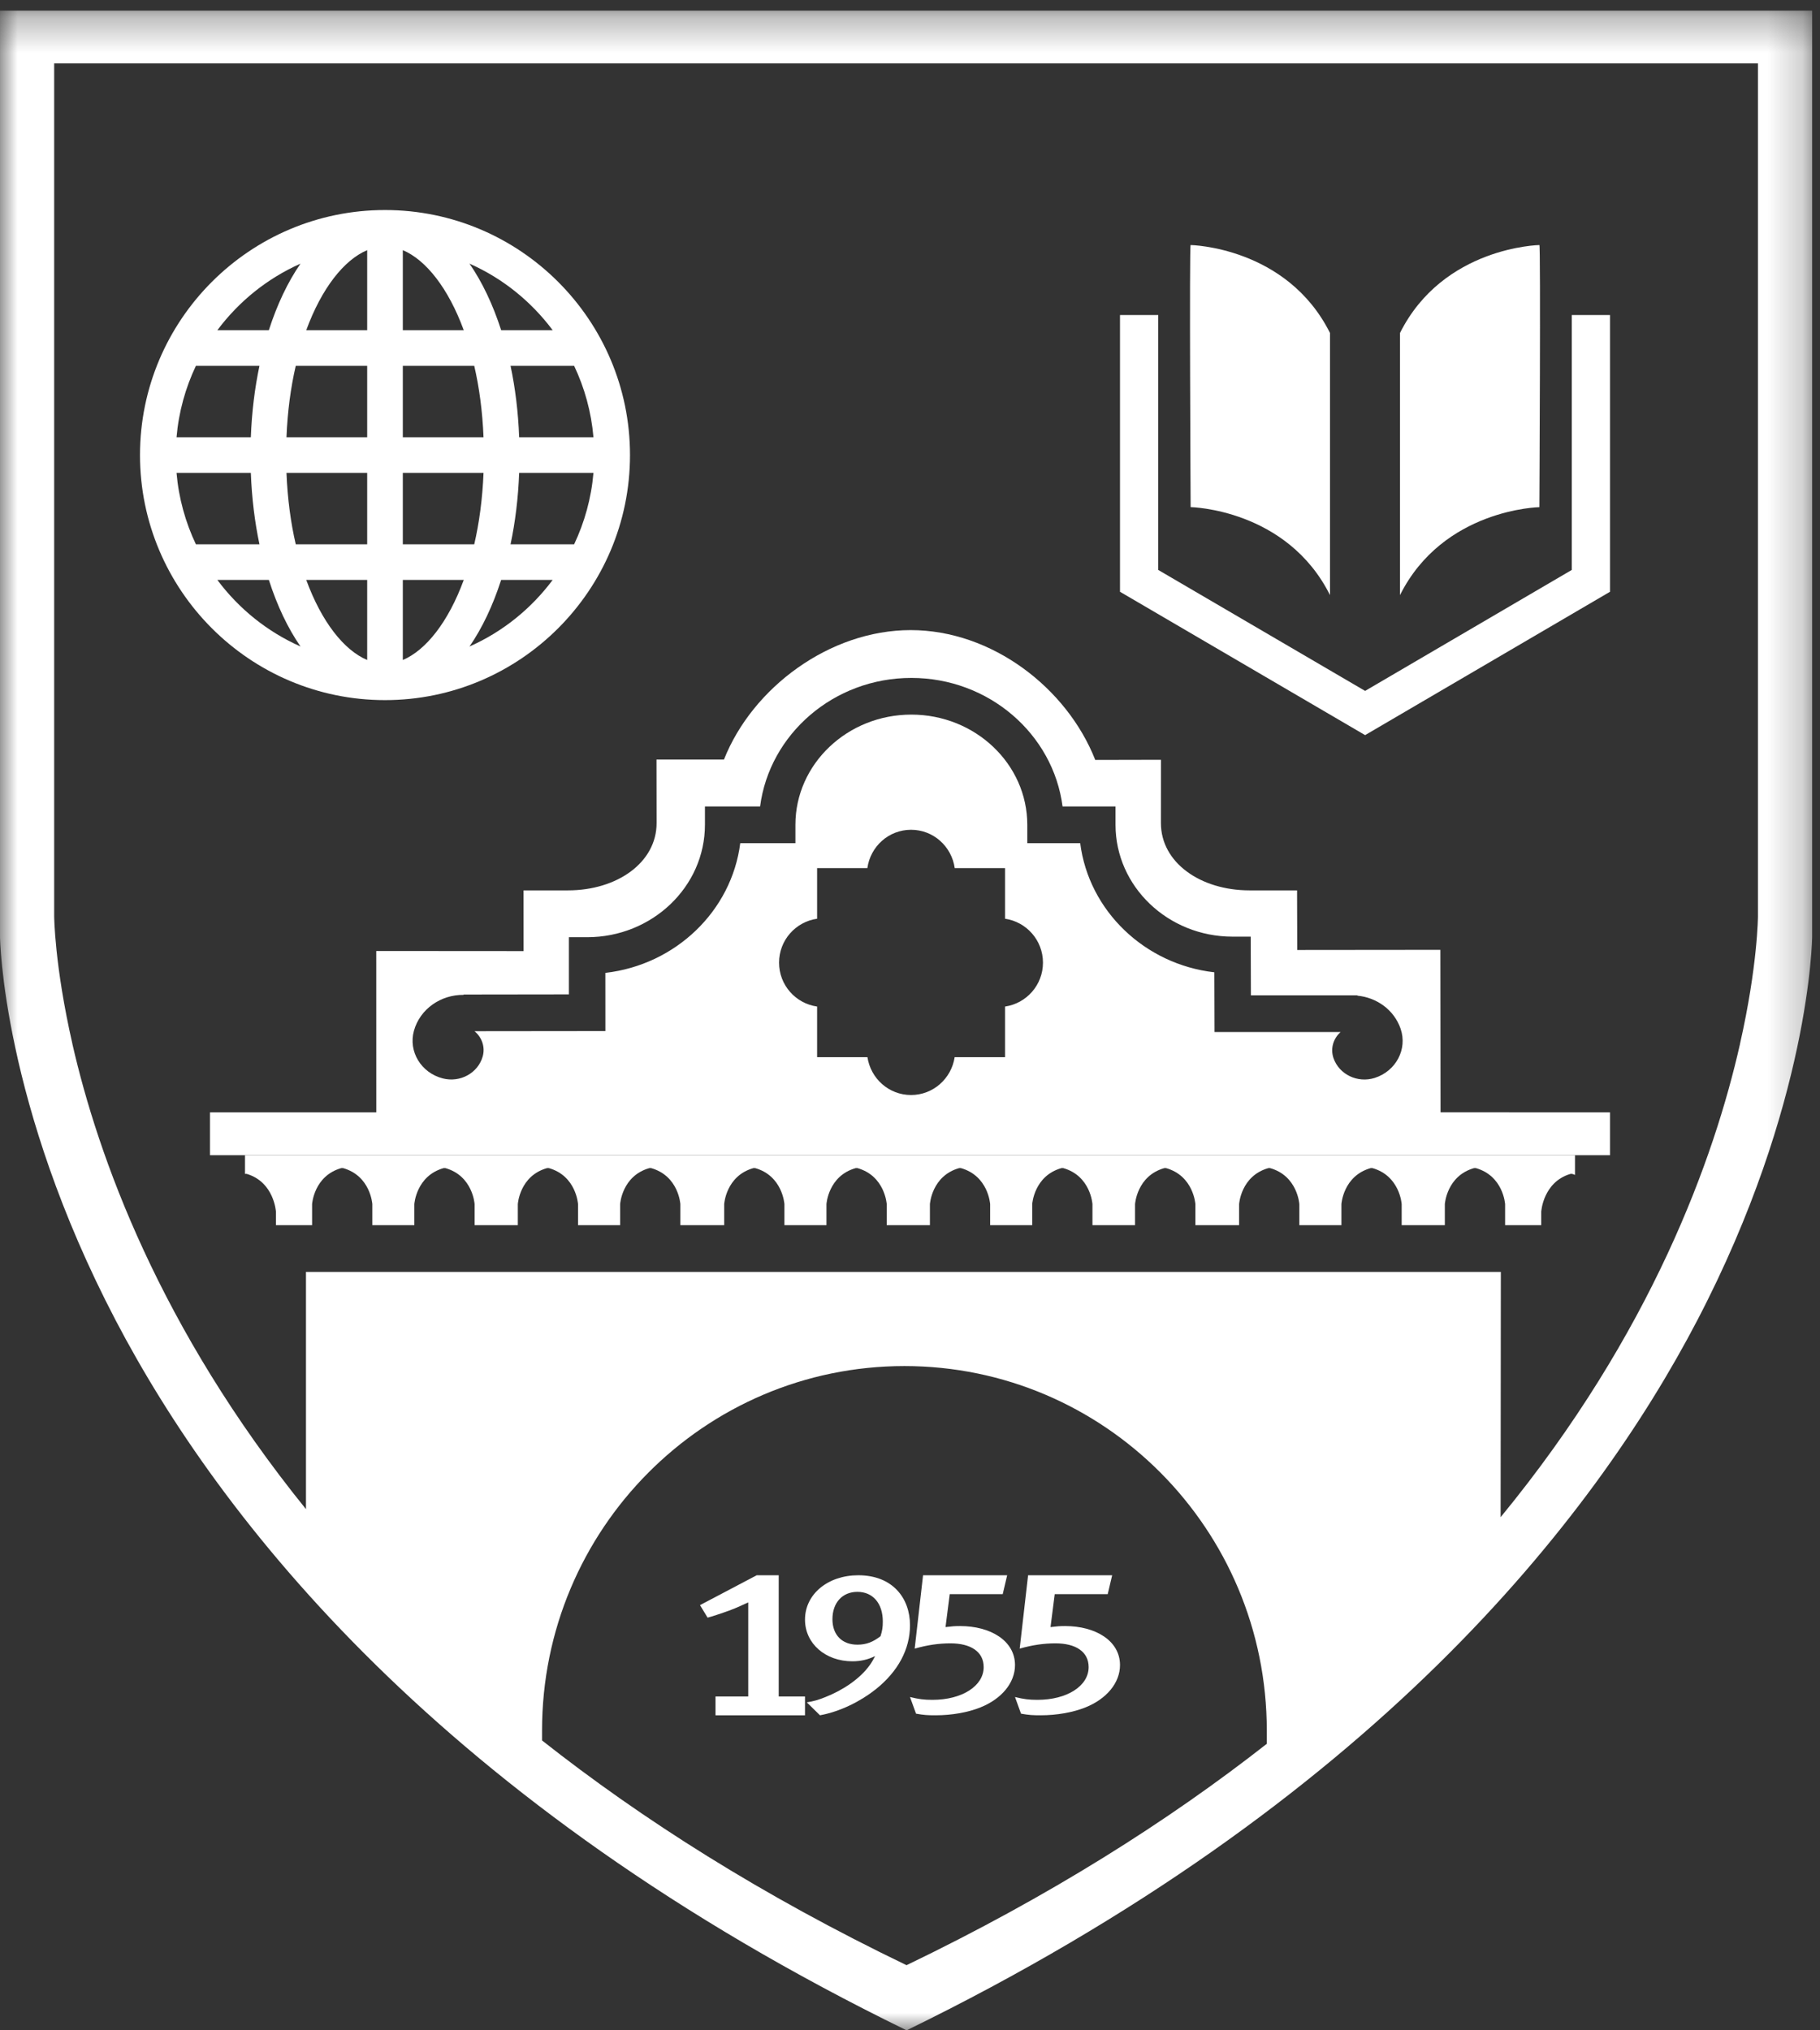 <?xml version="1.0" encoding="UTF-8" standalone="no"?>
<svg width="52px" height="58px" viewBox="0 0 52 58" version="1.1" xmlns="http://www.w3.org/2000/svg" xmlns:xlink="http://www.w3.org/1999/xlink">
    <rect x="0" y="0" width="52" height="58" fill="#333333" stroke="none"/>
    <!-- Generator: Sketch 46.2 (44496) - http://www.bohemiancoding.com/sketch -->
    <title>miis-shield</title>
    <desc>Created with Sketch.</desc>
    <defs>
        <polygon id="path-1" points="51.776 0.304 0 0.304 0 29.152 0 58 51.776 58 51.776 0.304"></polygon>
    </defs>
    <g id="Page-2" stroke="none" stroke-width="1" fill="none" fill-rule="evenodd">
        <g id="Desktop-HD-Copy-8" transform="translate(-54, -23)">
            <g id="miis-logo" transform="translate(54, 23)">
                <g id="miis-shield">
                    <path d="M5.044,13.509 L7.167,13.509 C7.194,14.227 7.278,14.911 7.413,15.549 L5.597,15.549 C5.299,14.92 5.106,14.234 5.044,13.509 L5.044,13.509 Z M5.597,10.451 L7.413,10.451 C7.278,11.088 7.194,11.772 7.167,12.491 L5.044,12.491 C5.106,11.766 5.299,11.08 5.597,10.451 L5.597,10.451 Z M8.585,7.532 C8.222,8.057 7.917,8.701 7.681,9.433 L6.21,9.433 C6.823,8.612 7.638,7.952 8.585,7.532 L8.585,7.532 Z M10.491,7.146 L10.491,9.433 L8.75,9.433 C9.189,8.236 9.828,7.425 10.491,7.146 L10.491,7.146 Z M10.491,12.491 L8.185,12.491 C8.215,11.75 8.307,11.066 8.45,10.451 L10.491,10.451 L10.491,12.491 Z M10.491,15.549 L8.45,15.549 C8.307,14.934 8.215,14.25 8.185,13.509 L10.491,13.509 L10.491,15.549 Z M10.491,18.854 C9.828,18.575 9.189,17.764 8.75,16.567 L10.491,16.567 L10.491,18.854 Z M6.21,16.567 L7.682,16.567 C7.917,17.299 8.222,17.943 8.586,18.468 C7.638,18.048 6.823,17.388 6.21,16.567 L6.21,16.567 Z M11.509,16.567 L13.25,16.567 C12.811,17.764 12.172,18.574 11.509,18.854 L11.509,16.567 Z M11.509,13.509 L13.815,13.509 C13.785,14.25 13.693,14.934 13.55,15.549 L11.509,15.549 L11.509,13.509 Z M11.509,10.451 L13.55,10.451 C13.693,11.066 13.785,11.75 13.815,12.491 L11.509,12.491 L11.509,10.451 Z M11.509,7.146 C12.172,7.425 12.811,8.236 13.25,9.433 L11.509,9.433 L11.509,7.146 Z M15.791,9.433 L14.319,9.433 C14.083,8.7 13.777,8.056 13.414,7.531 C14.362,7.951 15.177,8.611 15.791,9.433 L15.791,9.433 Z M16.404,10.451 C16.702,11.08 16.894,11.766 16.956,12.491 L14.833,12.491 C14.806,11.772 14.722,11.088 14.587,10.451 L16.404,10.451 Z M16.404,15.549 L14.587,15.549 C14.722,14.911 14.806,14.227 14.833,13.509 L16.956,13.509 C16.894,14.234 16.701,14.92 16.404,15.549 L16.404,15.549 Z M13.414,18.469 C13.777,17.944 14.082,17.299 14.318,16.567 L15.79,16.567 C15.177,17.389 14.362,18.048 13.414,18.469 L13.414,18.469 Z M11,20 C14.86,20 18,16.86 18,13 C18,9.14 14.86,6 11,6 C7.14,6 4,9.14 4,13 C4,16.86 7.14,20 11,20 L11,20 Z" id="Fill-1" fill="#FFFFFF"></path>
                    <polygon id="Fill-3" fill="#FFFFFF" points="46 16.905 46 9 44.908 9 44.908 16.281 39.003 19.737 33.092 16.281 33.092 9 32 9 32 16.905 39.003 21"></polygon>
                    <path d="M38,17 L38,9.512 C36.766,7.048 34.018,7 34.018,7 C33.978,6.952 34.018,14.487 34.018,14.487 C34.018,14.487 36.766,14.536 38,17" id="Fill-5" fill="#FFFFFF"></path>
                    <path d="M43.982,14.488 C43.982,14.488 44.022,6.952 43.982,7 C43.982,7 41.234,7.048 40,9.512 L40,17 C41.234,14.536 43.982,14.488 43.982,14.488" id="Fill-7" fill="#FFFFFF"></path>
                    <path d="M20.141,23.562 L20.141,23.038 L21.717,23.038 C21.986,20.971 23.821,19.366 26.038,19.366 C28.255,19.366 30.091,20.971 30.359,23.038 L31.872,23.038 L31.872,23.562 C31.872,25.324 33.372,26.757 35.215,26.757 L35.735,26.757 L35.74,28.433 L38.783,28.434 L38.783,28.443 C39.336,28.496 39.832,28.849 40.017,29.387 C40.218,29.97 39.886,30.599 39.276,30.793 C38.787,30.947 38.261,30.694 38.1,30.227 C38.006,29.954 38.095,29.666 38.303,29.482 L34.701,29.482 L34.696,27.776 C32.699,27.547 31.109,26.015 30.863,24.087 L29.351,24.087 L29.351,23.562 C29.351,21.826 27.865,20.414 26.038,20.414 C24.212,20.414 22.726,21.826 22.726,23.562 L22.726,24.087 L21.15,24.087 C20.903,26.024 19.304,27.562 17.296,27.792 L17.297,29.454 L13.558,29.458 C13.766,29.631 13.868,29.906 13.792,30.178 C13.658,30.653 13.149,30.934 12.652,30.807 C12.031,30.648 11.662,30.038 11.827,29.444 C12.003,28.819 12.597,28.414 13.245,28.42 L13.245,28.41 L16.254,28.406 L16.254,26.773 L16.775,26.773 C18.631,26.773 20.141,25.333 20.141,23.562 M28.716,28.754 L28.716,30.2 L27.276,30.2 C27.183,30.811 26.663,31.281 26.03,31.281 C25.396,31.281 24.877,30.811 24.784,30.2 L23.346,30.2 L23.346,28.754 C22.732,28.666 22.259,28.141 22.259,27.5 C22.259,26.858 22.732,26.333 23.346,26.245 L23.346,24.799 L24.782,24.799 C24.868,24.181 25.391,23.704 26.03,23.704 C26.669,23.704 27.191,24.181 27.278,24.799 L28.716,24.799 L28.716,26.245 C29.327,26.335 29.799,26.86 29.799,27.5 C29.799,28.14 29.327,28.664 28.716,28.754 M18.76,23.512 C18.76,24.644 17.626,25.435 16.229,25.435 L14.958,25.435 L14.959,27.17 L10.75,27.167 L10.751,31.777 L6,31.777 L6,33 L46,33 L46,31.777 L43.116,31.777 L43.116,31.775 L41.158,31.775 L41.153,27.134 L37.064,27.138 L37.059,25.435 L35.701,25.435 C34.302,25.435 33.169,24.644 33.169,23.512 C33.169,23.465 33.17,21.705 33.17,21.705 L31.293,21.709 C30.482,19.649 28.337,18 26.019,18 C23.704,18 21.498,19.644 20.684,21.699 L18.757,21.699 C18.757,21.699 18.76,23.455 18.76,23.512" id="Fill-9" fill="#FFFFFF"></path>
                    <path d="M7,33.534 L7.048,33.534 C7.836,33.767 7.884,34.617 7.884,34.617 L7.884,35 L8.917,35 L8.917,34.399 C8.917,34.399 8.966,33.59 9.752,33.369 L9.802,33.369 C10.589,33.59 10.638,34.399 10.638,34.399 L10.638,35 L11.838,35 L11.838,34.399 C11.838,34.399 11.889,33.59 12.675,33.369 L12.725,33.369 C13.512,33.59 13.56,34.399 13.56,34.399 L13.56,35 L14.795,35 L14.795,34.399 C14.795,34.399 14.843,33.59 15.63,33.369 L15.681,33.369 C16.467,33.59 16.515,34.399 16.515,34.399 L16.515,35 L17.718,35 L17.718,34.399 C17.718,34.399 17.767,33.59 18.554,33.369 L18.603,33.369 C19.391,33.59 19.439,34.399 19.439,34.399 L19.439,35 L20.691,35 L20.691,34.399 C20.691,34.399 20.739,33.59 21.526,33.369 L21.576,33.369 C22.363,33.59 22.412,34.399 22.412,34.399 L22.412,35 L23.613,35 L23.613,34.399 C23.613,34.399 23.662,33.59 24.449,33.369 L24.498,33.369 C25.286,33.59 25.335,34.399 25.335,34.399 L25.335,35 L26.569,35 L26.569,34.399 C26.569,34.399 26.618,33.59 27.405,33.369 L27.454,33.369 C28.241,33.59 28.29,34.399 28.29,34.399 L28.29,35 L29.492,35 L29.492,34.399 C29.492,34.399 29.541,33.59 30.328,33.369 L30.378,33.369 C31.164,33.59 31.213,34.399 31.213,34.399 L31.213,35 L32.43,35 L32.43,34.399 C32.43,34.399 32.48,33.59 33.267,33.369 L33.316,33.369 C34.104,33.59 34.154,34.399 34.154,34.399 L34.154,35 L35.403,35 L35.403,34.399 C35.403,34.399 35.452,33.59 36.24,33.369 L36.288,33.369 C37.075,33.59 37.124,34.399 37.124,34.399 L37.124,35 L38.326,35 L38.326,34.399 C38.326,34.399 38.375,33.59 39.163,33.369 L39.212,33.369 C39.999,33.59 40.048,34.399 40.048,34.399 L40.048,35 L41.281,35 L41.281,34.399 C41.281,34.399 41.331,33.59 42.117,33.369 L42.167,33.369 C42.954,33.59 43.003,34.399 43.003,34.399 L43.003,35 L44.035,35 L44.035,34.617 C44.035,34.617 44.084,33.767 44.871,33.534 L44.921,33.534 C44.949,33.543 44.974,33.553 45,33.563 L45,33 L7,33 L7,33.534 Z" id="Fill-11" fill="#FFFFFF"></path>
                    <g id="Group-15">
                        <mask id="mask-2" fill="white">
                            <use xlink:href="#path-1"></use>
                        </mask>
                        <g id="Clip-14"></g>
                        <path d="M50.227,26.169 C50.227,26.169 50.225,27.566 49.712,29.83 L49.713,29.83 C48.981,33.065 47.2,38.076 42.875,43.341 L42.881,36.335 L8.742,36.335 L8.742,36.647 L8.742,43.111 C4.55,37.931 2.799,33.018 2.07,29.83 L2.071,29.83 C1.554,27.566 1.548,26.169 1.548,26.169 L1.548,1.811 L50.227,1.811 L50.227,26.169 Z M36.194,49.815 C33.369,52.029 29.978,54.176 25.901,56.139 C21.767,54.148 18.336,51.967 15.487,49.719 C15.487,49.536 15.487,49.437 15.487,49.436 C15.487,43.686 20.123,39.024 25.841,39.024 C31.559,39.024 36.194,43.686 36.194,49.436 C36.194,49.435 36.194,49.57 36.194,49.815 L36.194,49.815 Z M0,0.304 L0,26.754 C0,26.798 0.063,31.523 3.305,37.718 C6.279,43.402 12.61,51.514 25.903,58 C39.206,51.512 45.529,43.4 48.494,37.717 C51.726,31.523 51.776,26.8 51.776,26.753 L51.776,0.304 L0,0.304 Z" id="Fill-13" fill="#FFFFFF" mask="url(#mask-2)"></path>
                    </g>
                    <path d="M22.249,45 L21.62,45 L20,45.853 L20.217,46.211 C20.314,46.187 20.612,46.09 20.83,46.01 C21.048,45.932 21.298,45.811 21.378,45.775 L21.378,48.462 L20.443,48.462 L20.443,49 L23,49 L23,48.462 L22.249,48.462 L22.249,45 Z" id="Fill-16" fill="#FFFFFF"></path>
                    <path d="M25.158,46.741 C24.938,46.912 24.743,46.983 24.497,46.983 C24.056,46.983 23.784,46.703 23.784,46.256 C23.784,45.782 24.07,45.474 24.497,45.474 C24.938,45.474 25.223,45.8 25.223,46.322 C25.223,46.482 25.209,46.582 25.158,46.741 M24.523,45 C23.654,45 23,45.54 23,46.267 C23,46.951 23.583,47.458 24.354,47.458 C24.581,47.458 24.789,47.414 25.002,47.309 C24.957,47.402 24.899,47.501 24.846,47.573 C24.568,47.958 24.083,48.284 23.577,48.482 C23.389,48.559 23.253,48.598 23.052,48.631 L23.428,49 C24.005,48.895 24.594,48.598 25.022,48.257 C25.657,47.749 26,47.116 26,46.427 C26,45.651 25.501,45 24.523,45" id="Fill-18" fill="#FFFFFF"></path>
                    <path d="M27.432,46.451 C27.277,46.451 27.216,46.457 27.015,46.48 L27.135,45.54 L28.649,45.54 L28.776,45 L26.373,45 L26.134,47.096 C26.499,46.991 26.829,46.945 27.157,46.945 C27.725,46.945 28.105,47.177 28.105,47.624 C28.105,48.164 27.485,48.559 26.642,48.559 C26.403,48.559 26.253,48.541 26,48.478 L26.172,48.954 C26.403,48.994 26.499,49 26.732,49 C27.194,49 27.656,48.919 28.014,48.774 C28.612,48.535 29,48.077 29,47.566 C29,46.869 28.298,46.451 27.432,46.451" id="Fill-20" fill="#FFFFFF"></path>
                    <path d="M30.433,46.451 C30.276,46.451 30.217,46.457 30.015,46.48 L30.135,45.54 L31.649,45.54 L31.776,45 L29.374,45 L29.134,47.096 C29.5,46.991 29.829,46.945 30.157,46.945 C30.725,46.945 31.104,47.177 31.104,47.624 C31.104,48.164 30.485,48.559 29.642,48.559 C29.403,48.559 29.254,48.541 29,48.478 L29.172,48.954 C29.403,48.994 29.5,49 29.732,49 C30.194,49 30.657,48.919 31.015,48.774 C31.612,48.535 32,48.077 32,47.566 C32,46.869 31.298,46.451 30.433,46.451" id="Fill-22" fill="#FFFFFF"></path>
                </g>
            </g>
        </g>
    </g>
</svg>